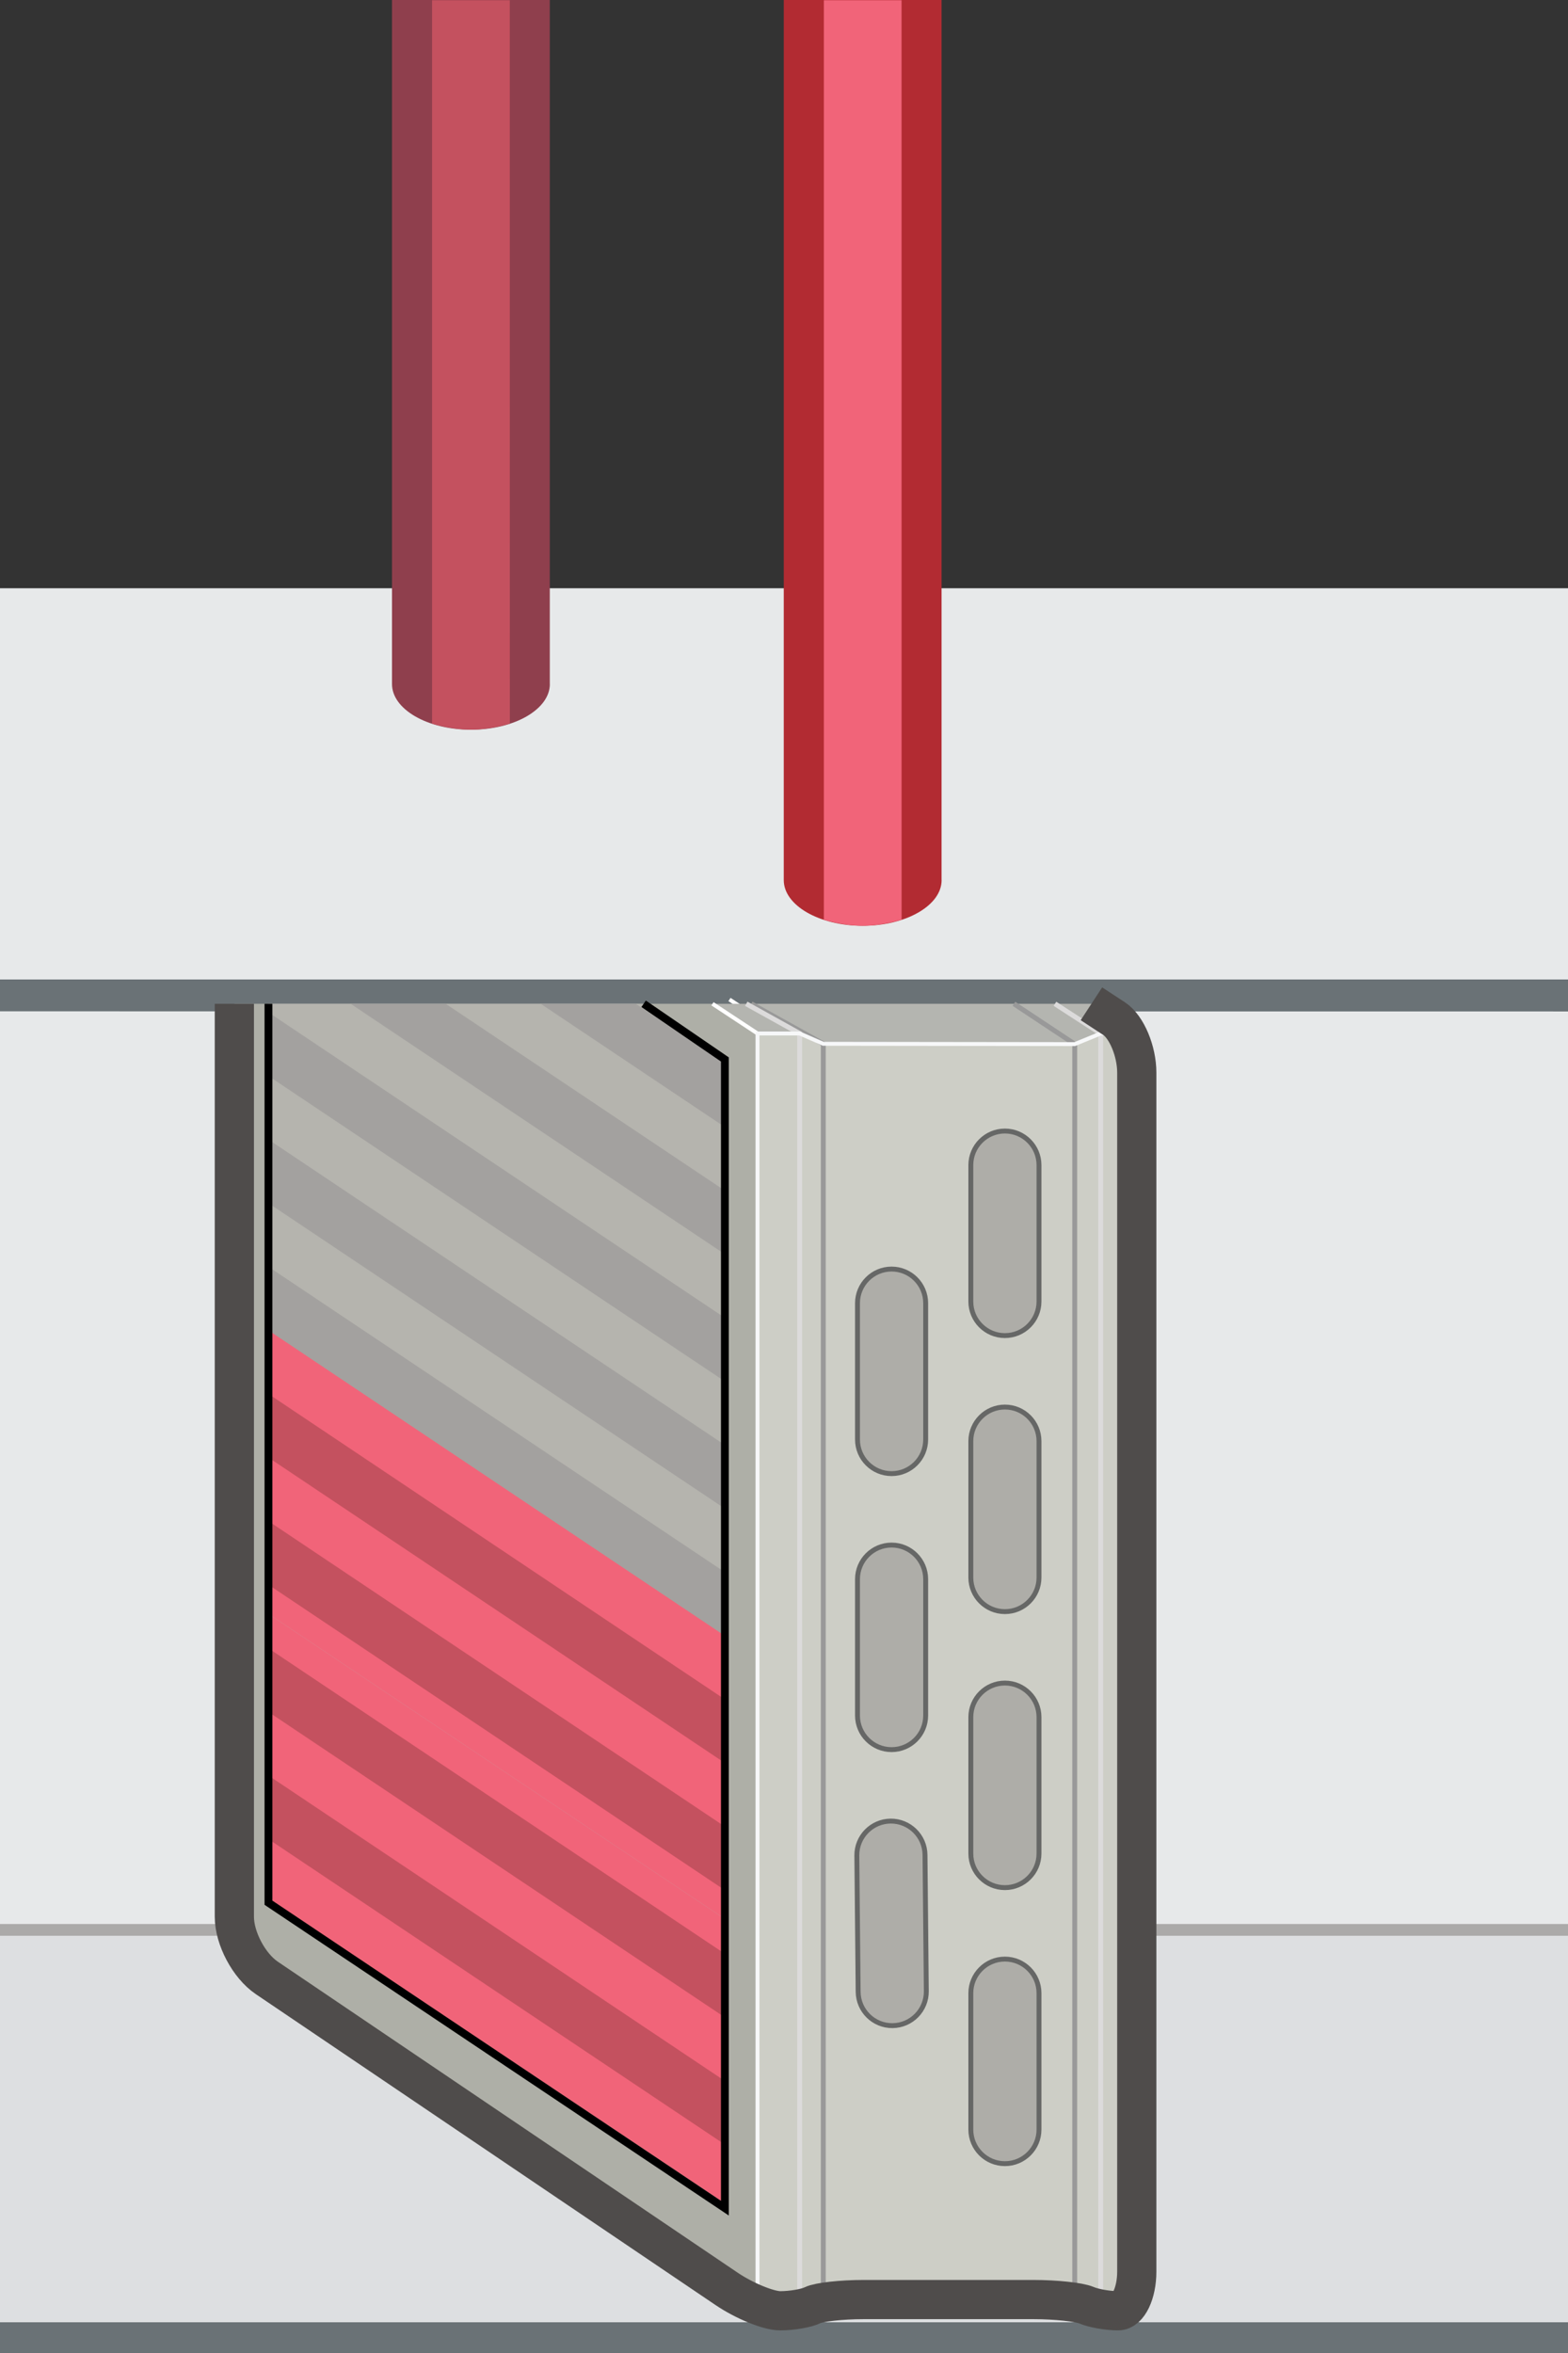 <?xml version="1.0" encoding="iso-8859-1"?>
<!-- Generator: Adobe Illustrator 17.0.0, SVG Export Plug-In . SVG Version: 6.00 Build 0)  -->
<!DOCTYPE svg PUBLIC "-//W3C//DTD SVG 1.1//EN" "http://www.w3.org/Graphics/SVG/1.1/DTD/svg11.dtd">
<svg version="1.1" xmlns="http://www.w3.org/2000/svg" xmlns:xlink="http://www.w3.org/1999/xlink" x="0px" y="0px" width="80px"
	 height="120px" viewBox="0 0 80 120" style="enable-background:new 0 0 80 120;" xml:space="preserve">
<rect x="0" y="0" width="80" height="120" fill="#333333" stroke="none"/>
<g id="Coils_x5F_Heating_x5F_3Way_x5F_Top_x5F_2">
	<g>
		<g>
			<g>
				<polygon style="fill:#E7E9EA;" points="0,100.04 80,100.061 80,50.061 0,50.04 				"/>
				<g>
					<polyline style="fill:#E7E9EA;" points="80,50 0,50 0,30 80,30 					"/>
					<polygon style="fill:#6A7276;" points="80,51.583 0,51.576 0,49.953 80,49.953 					"/>
					<g>
						<polyline style="fill:#DDDFE1;" points="80,118.494 0,118.494 0,98.494 80,98.494 						"/>
						<rect y="118.433" style="fill:#6A7276;" width="80" height="1.567"/>
					</g>
				</g>
			</g>
			<line style="fill:none;stroke:#ABAAA9;stroke-width:0.6;stroke-miterlimit:10;" x1="0" y1="98.422" x2="80" y2="98.422"/>
		</g>
		<g>
			
				<line style="fill:none;stroke:#FFFFFF;stroke-width:0.2;stroke-miterlimit:10;" x1="37.218" y1="50.973" x2="39.515" y2="52.486"/>
			<polygon style="fill:#CDCEC6;" points="58,117.846 56.089,117.846 54.764,117.274 42.034,117.274 40.89,117.846 38.726,117.846 
				38.726,52.706 58,52.706 			"/>
			<polygon style="fill:#AEAFA7;" points="11.957,51.192 11.957,99.752 38.725,117.846 38.725,52.706 36.352,51.192 			"/>
			<polygon style="fill:#B4B5B0;" points="36.352,51.192 38.726,52.706 40.799,52.706 42.004,53.232 54.833,53.248 56.158,52.706 
				58,52.706 55.686,51.192 			"/>
			
				<line style="fill:none;stroke:#FFFFFF;stroke-width:0.2;stroke-miterlimit:10;" x1="36.352" y1="51.192" x2="38.648" y2="52.706"/>
			<polyline style="fill:none;stroke:#999999;stroke-width:0.25;stroke-miterlimit:10;" points="38.33,51.192 42.004,53.232 
				42.004,116.853 			"/>
			<polyline style="fill:none;stroke:#DCDBDB;stroke-width:0.25;stroke-miterlimit:10;" points="53.824,51.192 56.158,52.706 
				56.158,117.41 			"/>
			<polyline style="fill:none;stroke:#999999;stroke-width:0.25;stroke-miterlimit:10;" points="51.731,51.192 54.833,53.248 
				54.833,116.883 			"/>
			<polyline style="fill:none;stroke:#DCDBDB;stroke-width:0.25;stroke-miterlimit:10;" points="38.074,51.192 40.799,52.706 
				40.799,117.485 			"/>
			<polygon style="fill:none;stroke:#F7F8F9;stroke-width:0.2;stroke-miterlimit:10;" points="57.845,117.846 55.934,117.846 
				54.608,117.274 41.878,117.274 40.734,117.846 38.648,117.846 38.648,52.706 40.799,52.706 42.004,53.232 54.833,53.248 
				56.158,52.706 57.845,52.706 			"/>
			<g>
				<path style="fill:#9B9A9A;" d="M43.716,94.646c-0.009-0.96,0.762-1.746,1.722-1.756l0,0c0.96-0.009,1.746,0.762,1.756,1.722
					l0.067,6.955c0.009,0.96-0.762,1.746-1.722,1.756l0,0c-0.96,0.009-1.746-0.762-1.756-1.722L43.716,94.646z"/>
				<path style="fill:#9B9A9A;" d="M43.75,80.553c0-0.96,0.779-1.739,1.739-1.739l0,0c0.96,0,1.739,0.779,1.739,1.739v6.955
					c0,0.96-0.779,1.739-1.739,1.739l0,0c-0.96,0-1.739-0.779-1.739-1.739V80.553z"/>
				<path style="fill:#9B9A9A;" d="M43.75,66.476c0-0.96,0.779-1.739,1.739-1.739l0,0c0.96,0,1.739,0.779,1.739,1.739v6.955
					c0,0.96-0.779,1.739-1.739,1.739l0,0c-0.96,0-1.739-0.779-1.739-1.739V66.476z"/>
				<path style="fill:#9B9A9A;" d="M49.532,101.667c0-0.96,0.779-1.739,1.739-1.739l0,0c0.96,0,1.739,0.779,1.739,1.739v6.955
					c0,0.96-0.779,1.739-1.739,1.739l0,0c-0.96,0-1.739-0.779-1.739-1.739V101.667z"/>
				<path style="fill:#9B9A9A;" d="M49.532,87.591c0-0.96,0.779-1.739,1.739-1.739l0,0c0.96,0,1.739,0.779,1.739,1.739v6.955
					c0,0.96-0.779,1.739-1.739,1.739l0,0c-0.96,0-1.739-0.779-1.739-1.739V87.591z"/>
				<path style="fill:#9B9A9A;" d="M49.532,73.514c0-0.96,0.779-1.739,1.739-1.739l0,0c0.96,0,1.739,0.779,1.739,1.739v6.955
					c0,0.96-0.779,1.739-1.739,1.739l0,0c-0.96,0-1.739-0.779-1.739-1.739V73.514z"/>
				<path style="fill:#9B9A9A;" d="M49.532,59.438c0-0.96,0.779-1.739,1.739-1.739l0,0c0.96,0,1.739,0.779,1.739,1.739v6.955
					c0,0.96-0.779,1.739-1.739,1.739l0,0c-0.96,0-1.739-0.779-1.739-1.739V59.438z"/>
			</g>
			<polygon style="fill:#B5B4AE;" points="32.838,51.192 36.984,54.031 36.984,112.614 13.697,97.036 13.697,51.192 			"/>
			<g>
				<linearGradient id="SVGID_1_" gradientUnits="userSpaceOnUse" x1="43.716" y1="98.089" x2="47.261" y2="98.089">
					<stop  offset="0.277" style="stop-color:#828386"/>
					<stop  offset="0.558" style="stop-color:#ADAFB2"/>
					<stop  offset="0.835" style="stop-color:#828386"/>
				</linearGradient>
				<path style="fill:url(#SVGID_1_);" d="M43.716,94.629c-0.009-0.96,0.762-1.746,1.722-1.756l0,0
					c0.96-0.009,1.746,0.762,1.756,1.722l0.067,6.955c0.009,0.96-0.762,1.746-1.722,1.756l0,0c-0.96,0.009-1.746-0.762-1.756-1.722
					L43.716,94.629z"/>
				<linearGradient id="SVGID_2_" gradientUnits="userSpaceOnUse" x1="43.75" y1="84.013" x2="47.227" y2="84.013">
					<stop  offset="0.277" style="stop-color:#828386"/>
					<stop  offset="0.558" style="stop-color:#ADAFB2"/>
					<stop  offset="0.835" style="stop-color:#828386"/>
				</linearGradient>
				<path style="fill:url(#SVGID_2_);" d="M43.75,80.535c0-0.96,0.779-1.739,1.739-1.739l0,0c0.96,0,1.739,0.779,1.739,1.739v6.955
					c0,0.96-0.779,1.739-1.739,1.739l0,0c-0.96,0-1.739-0.779-1.739-1.739V80.535z"/>
				<linearGradient id="SVGID_3_" gradientUnits="userSpaceOnUse" x1="43.75" y1="69.936" x2="47.227" y2="69.936">
					<stop  offset="0.277" style="stop-color:#828386"/>
					<stop  offset="0.558" style="stop-color:#ADAFB2"/>
					<stop  offset="0.835" style="stop-color:#828386"/>
				</linearGradient>
				<path style="fill:url(#SVGID_3_);" d="M43.75,66.459c0-0.96,0.779-1.739,1.739-1.739l0,0c0.96,0,1.739,0.779,1.739,1.739v6.955
					c0,0.96-0.779,1.739-1.739,1.739l0,0c-0.96,0-1.739-0.779-1.739-1.739V66.459z"/>
				<linearGradient id="SVGID_4_" gradientUnits="userSpaceOnUse" x1="49.532" y1="105.128" x2="53.01" y2="105.128">
					<stop  offset="0.277" style="stop-color:#828386"/>
					<stop  offset="0.558" style="stop-color:#ADAFB2"/>
					<stop  offset="0.835" style="stop-color:#828386"/>
				</linearGradient>
				<path style="fill:url(#SVGID_4_);" d="M49.532,101.65c0-0.96,0.779-1.739,1.739-1.739l0,0c0.96,0,1.739,0.779,1.739,1.739v6.955
					c0,0.96-0.779,1.739-1.739,1.739l0,0c-0.96,0-1.739-0.779-1.739-1.739V101.65z"/>
				<linearGradient id="SVGID_5_" gradientUnits="userSpaceOnUse" x1="49.532" y1="91.051" x2="53.01" y2="91.051">
					<stop  offset="0.277" style="stop-color:#828386"/>
					<stop  offset="0.558" style="stop-color:#ADAFB2"/>
					<stop  offset="0.835" style="stop-color:#828386"/>
				</linearGradient>
				<path style="fill:url(#SVGID_5_);" d="M49.532,87.573c0-0.96,0.779-1.739,1.739-1.739l0,0c0.96,0,1.739,0.779,1.739,1.739v6.955
					c0,0.96-0.779,1.739-1.739,1.739l0,0c-0.96,0-1.739-0.779-1.739-1.739V87.573z"/>
				<linearGradient id="SVGID_6_" gradientUnits="userSpaceOnUse" x1="49.532" y1="76.975" x2="53.01" y2="76.975">
					<stop  offset="0.277" style="stop-color:#828386"/>
					<stop  offset="0.558" style="stop-color:#ADAFB2"/>
					<stop  offset="0.835" style="stop-color:#828386"/>
				</linearGradient>
				<path style="fill:url(#SVGID_6_);" d="M49.532,73.497c0-0.96,0.779-1.739,1.739-1.739l0,0c0.96,0,1.739,0.779,1.739,1.739v6.955
					c0,0.96-0.779,1.739-1.739,1.739l0,0c-0.96,0-1.739-0.779-1.739-1.739V73.497z"/>
				<linearGradient id="SVGID_7_" gradientUnits="userSpaceOnUse" x1="49.532" y1="62.898" x2="53.01" y2="62.898">
					<stop  offset="0.277" style="stop-color:#828386"/>
					<stop  offset="0.558" style="stop-color:#ADAFB2"/>
					<stop  offset="0.835" style="stop-color:#828386"/>
				</linearGradient>
				<path style="fill:url(#SVGID_7_);" d="M49.532,59.42c0-0.96,0.779-1.739,1.739-1.739l0,0c0.96,0,1.739,0.779,1.739,1.739v6.955
					c0,0.96-0.779,1.739-1.739,1.739l0,0c-0.96,0-1.739-0.779-1.739-1.739V59.42z"/>
			</g>
			<g>
				<path style="fill:#AEADA8;stroke:#666766;stroke-width:0.25;stroke-miterlimit:10;" d="M43.716,94.629
					c-0.009-0.96,0.762-1.746,1.722-1.756l0,0c0.96-0.009,1.746,0.762,1.756,1.722l0.067,6.955c0.009,0.96-0.762,1.746-1.722,1.756
					l0,0c-0.96,0.009-1.746-0.762-1.756-1.722L43.716,94.629z"/>
				<path style="fill:#AEADA8;stroke:#666766;stroke-width:0.25;stroke-miterlimit:10;" d="M43.75,80.535
					c0-0.96,0.779-1.739,1.739-1.739l0,0c0.96,0,1.739,0.779,1.739,1.739v6.955c0,0.96-0.779,1.739-1.739,1.739l0,0
					c-0.96,0-1.739-0.779-1.739-1.739V80.535z"/>
				<path style="fill:#AEADA8;stroke:#666766;stroke-width:0.25;stroke-miterlimit:10;" d="M43.75,66.459
					c0-0.96,0.779-1.739,1.739-1.739l0,0c0.96,0,1.739,0.779,1.739,1.739v6.955c0,0.96-0.779,1.739-1.739,1.739l0,0
					c-0.96,0-1.739-0.779-1.739-1.739V66.459z"/>
				<path style="fill:#AEADA8;stroke:#666766;stroke-width:0.25;stroke-miterlimit:10;" d="M49.532,101.65
					c0-0.96,0.779-1.739,1.739-1.739l0,0c0.96,0,1.739,0.779,1.739,1.739v6.955c0,0.96-0.779,1.739-1.739,1.739l0,0
					c-0.96,0-1.739-0.779-1.739-1.739V101.65z"/>
				<path style="fill:#AEADA8;stroke:#666766;stroke-width:0.25;stroke-miterlimit:10;" d="M49.532,87.573
					c0-0.96,0.779-1.739,1.739-1.739l0,0c0.96,0,1.739,0.779,1.739,1.739v6.955c0,0.96-0.779,1.739-1.739,1.739l0,0
					c-0.96,0-1.739-0.779-1.739-1.739V87.573z"/>
				<path style="fill:#AEADA8;stroke:#666766;stroke-width:0.25;stroke-miterlimit:10;" d="M49.532,73.497
					c0-0.96,0.779-1.739,1.739-1.739l0,0c0.96,0,1.739,0.779,1.739,1.739v6.955c0,0.96-0.779,1.739-1.739,1.739l0,0
					c-0.96,0-1.739-0.779-1.739-1.739V73.497z"/>
				<path style="fill:#AEADA8;stroke:#666766;stroke-width:0.25;stroke-miterlimit:10;" d="M49.532,59.42
					c0-0.96,0.779-1.739,1.739-1.739l0,0c0.96,0,1.739,0.779,1.739,1.739v6.955c0,0.96-0.779,1.739-1.739,1.739l0,0
					c-0.96,0-1.739-0.779-1.739-1.739V59.42z"/>
			</g>
			<path style="fill:none;stroke:#4F4C4B;stroke-width:2;stroke-miterlimit:10;" d="M55.685,51.192c0,0,0.521,0.341,1.157,0.757
				s1.157,1.657,1.157,2.757v61.141c0,1.1-0.43,2-0.955,2c-0.526,0-1.254-0.129-1.618-0.286c-0.364-0.157-1.563-0.286-2.663-0.286
				h-8.73c-1.1,0-2.257,0.129-2.572,0.286s-1.059,0.286-1.654,0.286s-1.828-0.504-2.739-1.12l-23.454-15.855
				c-0.911-0.616-1.657-2.02-1.657-3.12v-46.56"/>
			<polygon style="fill:#F16479;" points="36.984,112.374 13.697,96.813 13.697,82.307 36.984,97.867 			"/>
			<polygon style="fill:#F16479;" points="36.984,97.867 13.697,82.307 13.697,67.8 36.984,83.36 			"/>
			<g>
				<polygon style="fill:#C4515F;" points="36.984,109.371 13.697,93.793 13.697,90.55 36.984,106.127 				"/>
				<g>
					<polygon style="fill:#C4515F;" points="36.984,102.884 13.697,87.307 13.697,84.063 36.984,99.641 					"/>
				</g>
				<polygon style="fill:#C4515F;" points="36.984,96.398 13.697,80.82 13.697,77.577 36.984,93.154 				"/>
				<polygon style="fill:#C4515F;" points="36.985,89.911 13.697,74.334 13.698,71.09 36.985,86.668 				"/>
				<g>
					<polygon style="fill:#A3A19F;" points="36.985,83.425 13.698,67.847 13.698,64.604 36.985,80.181 					"/>
				</g>
				<polygon style="fill:#A3A19F;" points="36.985,76.938 13.698,61.361 13.698,58.117 36.985,73.695 				"/>
				<polygon style="fill:#A3A19F;" points="36.985,70.452 13.698,54.874 13.698,51.631 36.985,67.208 				"/>
				<g>
					<polygon style="fill:#A3A19F;" points="36.985,63.965 17.891,51.192 22.739,51.192 36.985,60.722 					"/>
				</g>
				<polygon style="fill:#A3A19F;" points="36.985,57.479 27.587,51.192 32.436,51.192 36.985,54.235 				"/>
			</g>
			<polyline style="fill:none;stroke:#000000;stroke-width:0.4;stroke-miterlimit:10;" points="13.697,51.192 13.697,97.036 
				36.984,112.614 36.984,54.031 32.838,51.192 			"/>
		</g>
	</g>
	<g>
		<path style="fill:#8F3F4D;" d="M28.054,34.884c0,1.287-1.803,2.33-4.027,2.33S20,36.171,20,34.884V0l8.051,0v34.884H28.054z"/>
		<g>
			<path style="fill:#C4515F;" d="M22.045,0.012h3.965l0.002,36.891c0,0-0.966,0.31-1.985,0.31c-1.018,0-1.982-0.31-1.982-0.31
				L22.045,0.012z"/>
		</g>
	</g>
	<path style="fill:#B22B32;" d="M48.042,44.884c0,1.287-1.803,2.33-4.027,2.33s-4.027-1.043-4.027-2.33V0l8.051,0v44.884H48.042z"/>
	<g>
		<path style="fill:#F16479;" d="M42.033,0.012h3.965l0.002,46.891c0,0-0.966,0.31-1.985,0.31s-1.982-0.309-1.982-0.309
			L42.033,0.012z"/>
	</g>
</g>
<g id="Layer_1">
</g>
</svg>
